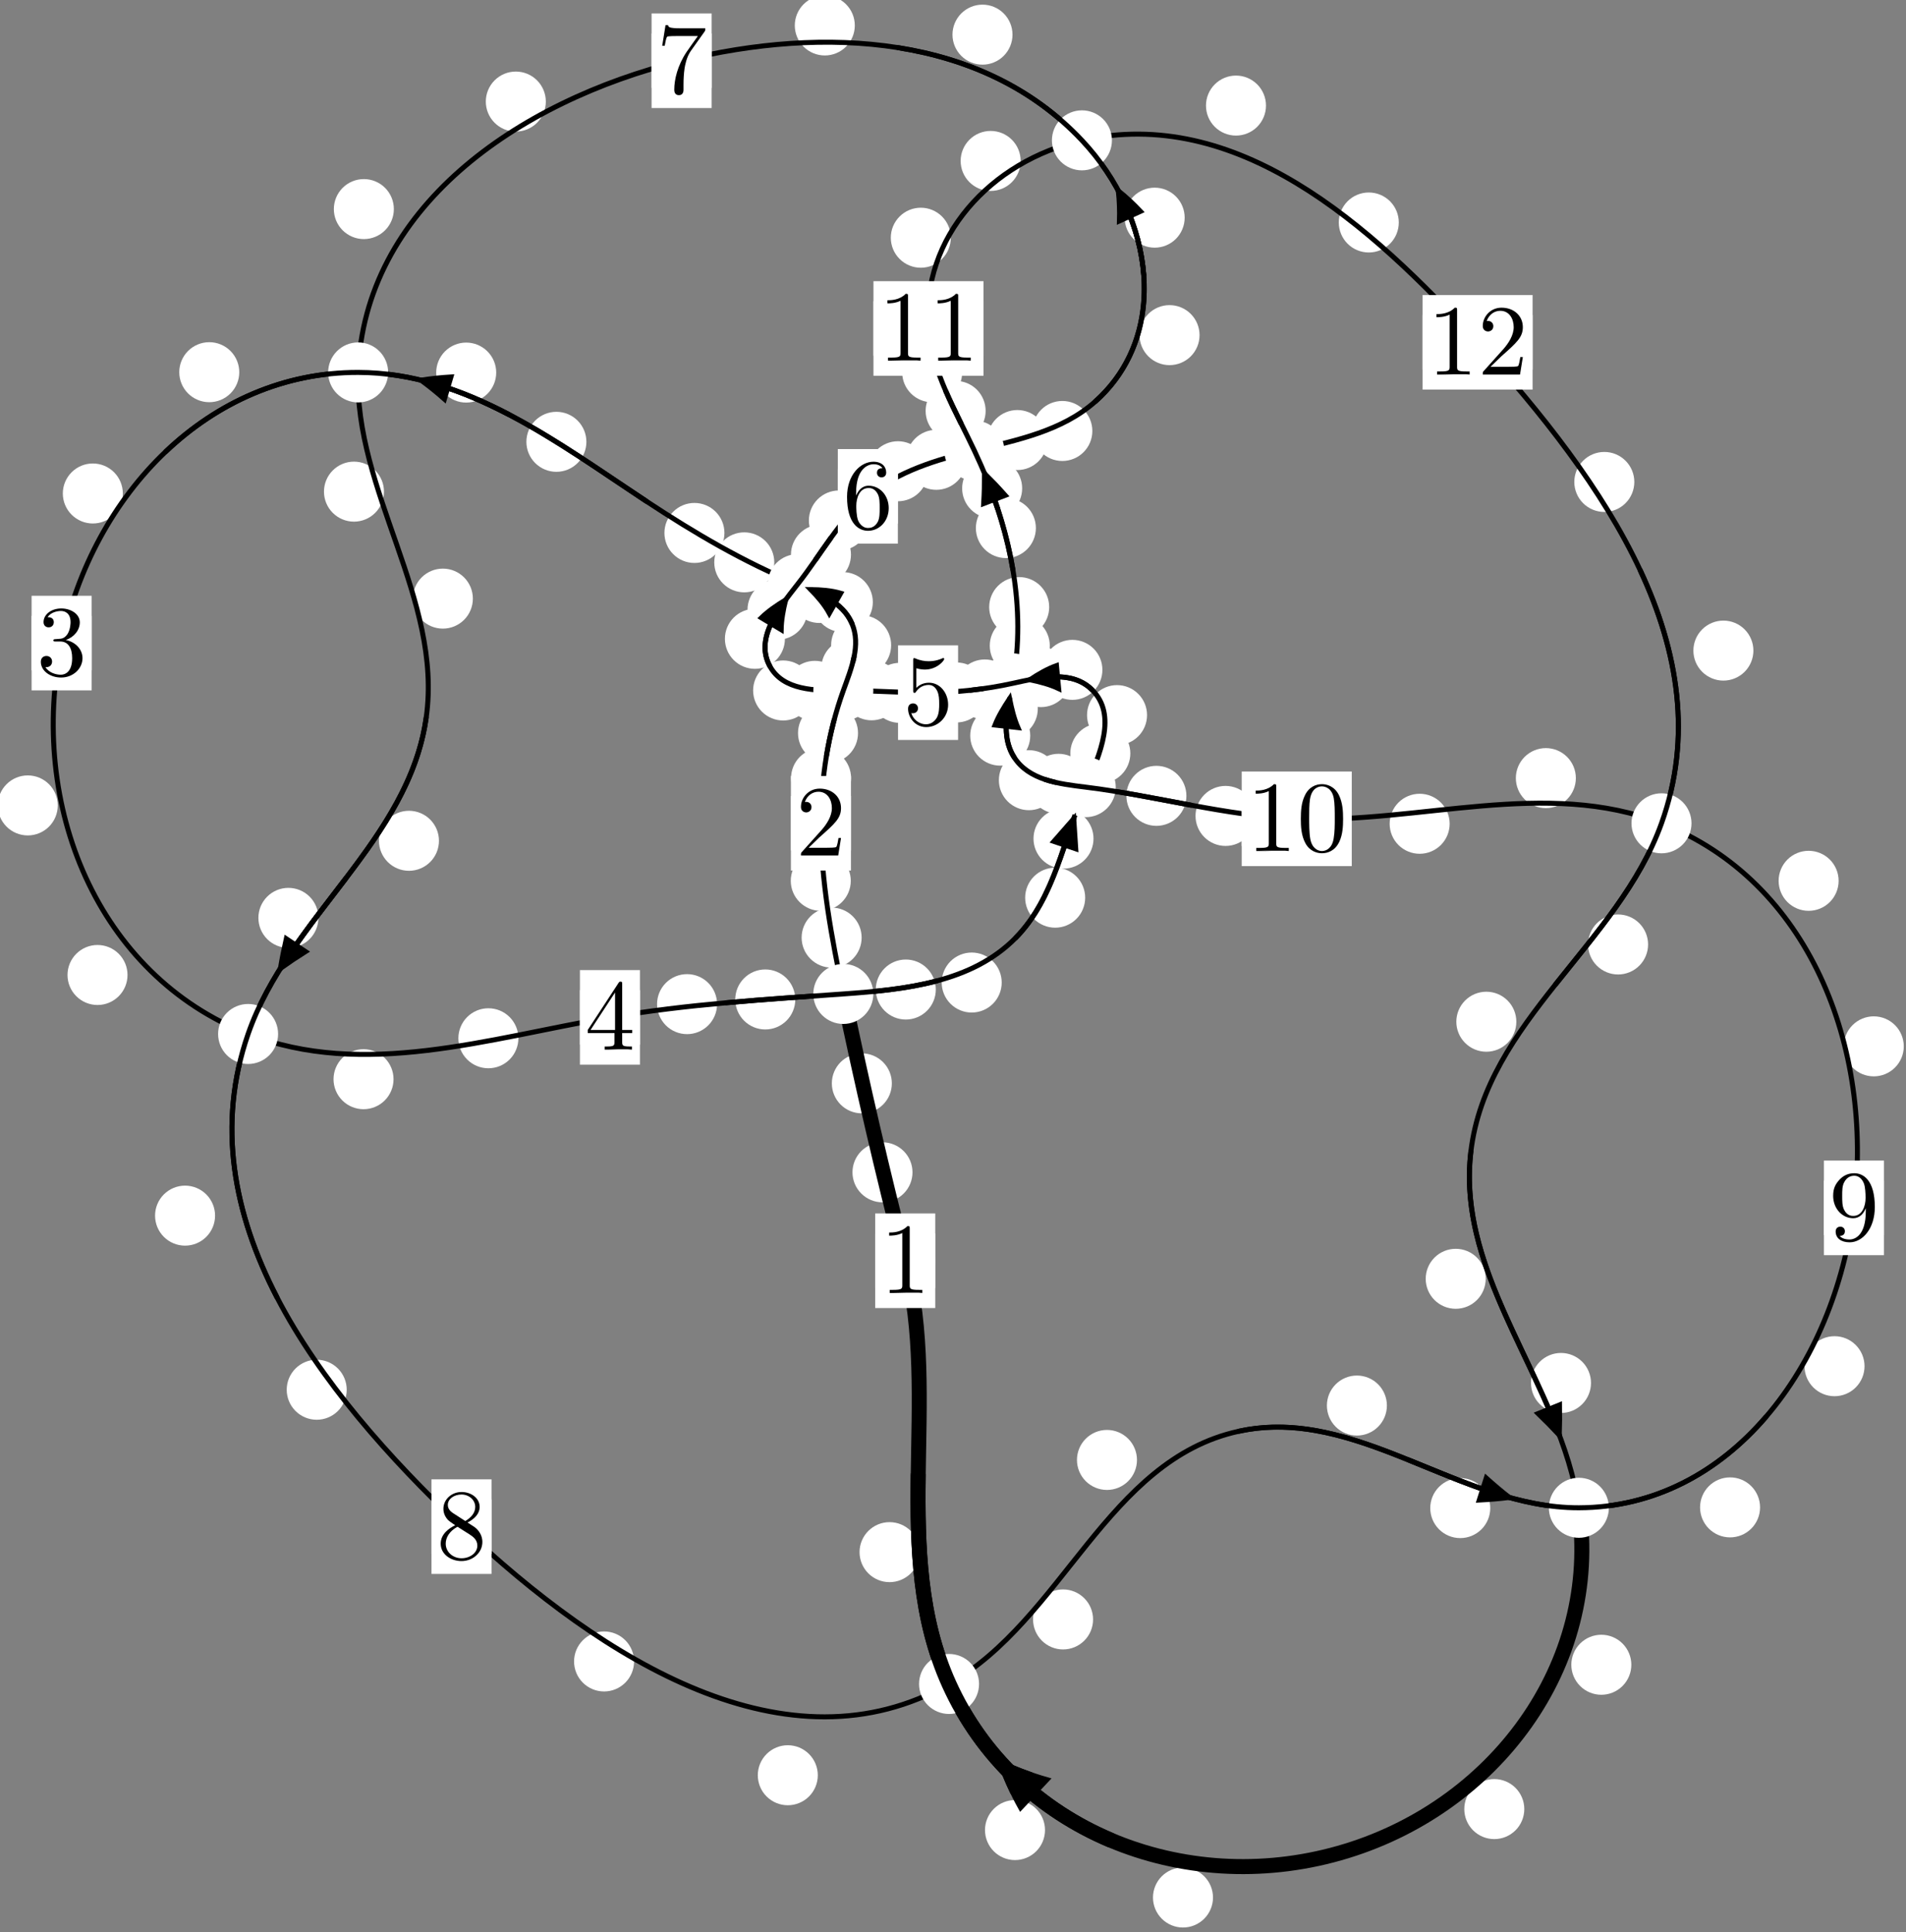 <?xml version="1.0"?>
<!-- Created by MetaPost 1.999 on 2021.07.05:2354 -->
<svg version="1.1" xmlns="http://www.w3.org/2000/svg" xmlns:xlink="http://www.w3.org/1999/xlink" width="189.851" height="192.439" viewBox="0 0 189.851 192.439">
<rect x="0" y="0" width="189.851" height="192.439" fill="#808080" stroke="none"/>
<!-- Original BoundingBox: -84.222473 -92.986237 105.628647 99.452377 -->
  <defs>
    <g transform="scale(0.01,0.01)" id="GLYPHcmr10_48">
      <path style="fill-rule: evenodd;" d="M460 -320C460 -400,455 -480,420 -554C374 -650,292 -666,250 -666C190 -666,117 -640,76 -547C44 -478,39 -400,39 -320C39 -245,43 -155,84 -79C127 2,200 22,249 22C303 22,379 1,423 -94C455 -163,460 -241,460 -320M249 -0C210 -0,151 -25,133 -121C122 -181,122 -273,122 -332C122 -396,122 -462,130 -516C149 -635,224 -644,249 -644C282 -644,348 -626,367 -527C377 -471,377 -395,377 -332C377 -257,377 -189,366 -125C351 -30,294 -0,249 -0"></path>
    </g>
    <g transform="scale(0.01,0.01)" id="GLYPHcmr10_49">
      <path style="fill-rule: evenodd;" d="M294 -640C294 -664,294 -666,271 -666C209 -602,121 -602,89 -602L89 -571C109 -571,168 -571,220 -597L220 -79C220 -43,217 -31,127 -31L95 -31L95 -0L257 -0L130 -3L217 -3L257 -3L297 -3L384 -3L419 -0L419 -31L387 -31C297 -31,294 -42,294 -79"></path>
    </g>
    <g transform="scale(0.01,0.01)" id="GLYPHcmr10_50">
      <path style="fill-rule: evenodd;" d="M127 -77L233 -180C389 -318,449 -372,449 -472C449 -586,359 -666,237 -666C124 -666,50 -574,50 -485C50 -429,100 -429,103 -429C120 -429,155 -441,155 -482C155 -508,137 -534,102 -534C94 -534,92 -534,89 -533C112 -598,166 -635,224 -635C315 -635,358 -554,358 -472C358 -392,308 -313,253 -251L61 -37C50 -26,50 -24,50 -0L421 -0L449 -174L424 -174C419 -144,412 -100,402 -85C395 -77,329 -77,307 -77"></path>
    </g>
    <g transform="scale(0.01,0.01)" id="GLYPHcmr10_51">
      <path style="fill-rule: evenodd;" d="M290 -352C372 -379,430 -449,430 -528C430 -610,342 -666,246 -666C145 -666,69 -606,69 -530C69 -497,91 -478,120 -478C151 -478,171 -500,171 -529C171 -579,124 -579,109 -579C140 -628,206 -641,242 -641C283 -641,338 -619,338 -529C338 -517,336 -459,310 -415C280 -367,246 -364,221 -363C213 -362,189 -360,182 -360C174 -359,167 -358,167 -348C167 -337,174 -337,191 -337L235 -337C317 -337,354 -269,354 -171C354 -35,285 -6,241 -6C198 -6,123 -23,88 -82C123 -77,154 -99,154 -137C154 -173,127 -193,98 -193C74 -193,42 -179,42 -135C42 -44,135 22,244 22C366 22,457 -69,457 -171C457 -253,394 -331,290 -352"></path>
    </g>
    <g transform="scale(0.01,0.01)" id="GLYPHcmr10_52">
      <path style="fill-rule: evenodd;" d="M294 -165L294 -78C294 -42,292 -31,218 -31L197 -31L197 -0L332 -0L238 -3L290 -3L332 -3L374 -3L427 -3L468 -0L468 -31L447 -31C373 -31,371 -42,371 -78L371 -165L471 -165L471 -196L371 -196L371 -651C371 -671,371 -677,355 -677C346 -677,343 -677,335 -665L28 -196L28 -165M300 -196L56 -196L300 -569"></path>
    </g>
    <g transform="scale(0.01,0.01)" id="GLYPHcmr10_53">
      <path style="fill-rule: evenodd;" d="M449 -201C449 -320,367 -420,259 -420C211 -420,168 -404,132 -369L132 -564C152 -558,185 -551,217 -551C340 -551,410 -642,410 -655C410 -661,407 -666,400 -666C399 -666,397 -666,392 -663C372 -654,323 -634,256 -634C216 -634,170 -641,123 -662C115 -665,113 -665,111 -665C101 -665,101 -657,101 -641L101 -345C101 -327,101 -319,115 -319C122 -319,124 -322,128 -328C139 -344,176 -398,257 -398C309 -398,334 -352,342 -334C358 -297,360 -258,360 -208C360 -173,360 -113,336 -71C312 -32,275 -6,229 -6C156 -6,99 -59,82 -118C85 -117,88 -116,99 -116C132 -116,149 -141,149 -165C149 -189,132 -214,99 -214C85 -214,50 -207,50 -161C50 -75,119 22,231 22C347 22,449 -74,449 -201"></path>
    </g>
    <g transform="scale(0.01,0.01)" id="GLYPHcmr10_54">
      <path style="fill-rule: evenodd;" d="M132 -328L132 -352C132 -605,256 -641,307 -641C331 -641,373 -635,395 -601C380 -601,340 -601,340 -556C340 -525,364 -510,386 -510C402 -510,432 -519,432 -558C432 -618,388 -666,305 -666C177 -666,42 -537,42 -316C42 -49,158 22,251 22C362 22,457 -72,457 -204C457 -331,368 -427,257 -427C189 -427,152 -376,132 -328M251 -6C188 -6,158 -66,152 -81C134 -128,134 -208,134 -226C134 -304,166 -404,256 -404C272 -404,318 -404,349 -342C367 -305,367 -254,367 -205C367 -157,367 -107,350 -71C320 -11,274 -6,251 -6"></path>
    </g>
    <g transform="scale(0.01,0.01)" id="GLYPHcmr10_55">
      <path style="fill-rule: evenodd;" d="M476 -609C485 -621,485 -623,485 -644L242 -644C120 -644,118 -657,114 -676L89 -676L56 -470L81 -470C84 -486,93 -549,106 -561C113 -567,191 -567,204 -567L411 -567C400 -551,321 -442,299 -409C209 -274,176 -135,176 -33C176 -23,176 22,222 22C268 22,268 -23,268 -33L268 -84C268 -139,271 -194,279 -248C283 -271,297 -357,341 -419"></path>
    </g>
    <g transform="scale(0.01,0.01)" id="GLYPHcmr10_56">
      <path style="fill-rule: evenodd;" d="M163 -457C117 -487,113 -521,113 -538C113 -599,178 -641,249 -641C322 -641,386 -589,386 -517C386 -460,347 -412,287 -377M309 -362C381 -399,430 -451,430 -517C430 -609,341 -666,250 -666C150 -666,69 -592,69 -499C69 -481,71 -436,113 -389C124 -377,161 -352,186 -335C128 -306,42 -250,42 -151C42 -45,144 22,249 22C362 22,457 -61,457 -168C457 -204,446 -249,408 -291C389 -312,373 -322,309 -362M209 -320L332 -242C360 -223,407 -193,407 -132C407 -58,332 -6,250 -6C164 -6,92 -68,92 -151C92 -209,124 -273,209 -320"></path>
    </g>
    <g transform="scale(0.01,0.01)" id="GLYPHcmr10_57">
      <path style="fill-rule: evenodd;" d="M367 -318L367 -286C367 -52,263 -6,205 -6C188 -6,134 -8,107 -42C151 -42,159 -71,159 -88C159 -119,135 -134,113 -134C97 -134,67 -125,67 -86C67 -19,121 22,206 22C335 22,457 -114,457 -329C457 -598,342 -666,253 -666C198 -666,149 -648,106 -603C65 -558,42 -516,42 -441C42 -316,130 -218,242 -218C303 -218,344 -260,367 -318M243 -241C227 -241,181 -241,150 -304C132 -341,132 -391,132 -440C132 -494,132 -541,153 -578C180 -628,218 -641,253 -641C299 -641,332 -607,349 -562C361 -530,365 -467,365 -421C365 -338,331 -241,243 -241"></path>
    </g>
  </defs>
  <path d="M90.891 116.766C90.891 115.973,90.576 115.213,90.015 114.653C89.455 114.092,88.695 113.777,87.902 113.777C87.109 113.777,86.349 114.092,85.789 114.653C85.228 115.213,84.913 115.973,84.913 116.766C84.913 117.559,85.228 118.319,85.789 118.879C86.349 119.44,87.109 119.755,87.902 119.755C88.695 119.755,89.455 119.44,90.015 118.879C90.576 118.319,90.891 117.559,90.891 116.766Z" style="fill: rgb(100%,100%,100%);stroke: none;"></path>
  <path d="M93.155 125.574C93.155 124.782,92.84 124.021,92.28 123.461C91.719 122.9,90.959 122.586,90.167 122.586C89.374 122.586,88.614 122.9,88.053 123.461C87.493 124.021,87.178 124.782,87.178 125.574C87.178 126.367,87.493 127.127,88.053 127.688C88.614 128.248,89.374 128.563,90.167 128.563C90.959 128.563,91.719 128.248,92.28 127.688C92.84 127.127,93.155 126.367,93.155 125.574Z" style="fill: rgb(100%,100%,100%);stroke: none;"></path>
  <path d="M85.826 93.389C85.826 92.596,85.511 91.836,84.95 91.276C84.39 90.715,83.63 90.4,82.837 90.4C82.044 90.4,81.284 90.715,80.724 91.276C80.163 91.836,79.848 92.596,79.848 93.389C79.848 94.182,80.163 94.942,80.724 95.502C81.284 96.063,82.044 96.378,82.837 96.378C83.63 96.378,84.39 96.063,84.95 95.502C85.511 94.942,85.826 94.182,85.826 93.389Z" style="fill: rgb(100%,100%,100%);stroke: none;"></path>
  <path d="M88.834 107.905C88.834 107.113,88.52 106.353,87.959 105.792C87.399 105.232,86.638 104.917,85.846 104.917C85.053 104.917,84.293 105.232,83.732 105.792C83.172 106.353,82.857 107.113,82.857 107.905C82.857 108.698,83.172 109.458,83.732 110.019C84.293 110.579,85.053 110.894,85.846 110.894C86.638 110.894,87.399 110.579,87.959 110.019C88.52 109.458,88.834 108.698,88.834 107.905Z" style="fill: rgb(100%,100%,100%);stroke: none;"></path>
  <path d="M84.773 77.499C84.773 76.706,84.458 75.946,83.897 75.385C83.337 74.825,82.577 74.51,81.784 74.51C80.991 74.51,80.231 74.825,79.671 75.385C79.11 75.946,78.795 76.706,78.795 77.499C78.795 78.291,79.11 79.052,79.671 79.612C80.231 80.173,80.991 80.487,81.784 80.487C82.577 80.487,83.337 80.173,83.897 79.612C84.458 79.052,84.773 78.291,84.773 77.499Z" style="fill: rgb(100%,100%,100%);stroke: none;"></path>
  <path d="M84.744 87.733C84.744 86.94,84.429 86.18,83.868 85.62C83.308 85.059,82.548 84.744,81.755 84.744C80.962 84.744,80.202 85.059,79.642 85.62C79.081 86.18,78.766 86.94,78.766 87.733C78.766 88.526,79.081 89.286,79.642 89.846C80.202 90.407,80.962 90.722,81.755 90.722C82.548 90.722,83.308 90.407,83.868 89.846C84.429 89.286,84.744 88.526,84.744 87.733Z" style="fill: rgb(100%,100%,100%);stroke: none;"></path>
  <path d="M87.78 66.584C87.78 65.791,87.465 65.031,86.904 64.47C86.344 63.91,85.584 63.595,84.791 63.595C83.998 63.595,83.238 63.91,82.678 64.47C82.117 65.031,81.802 65.791,81.802 66.584C81.802 67.376,82.117 68.137,82.678 68.697C83.238 69.258,83.998 69.572,84.791 69.572C85.584 69.572,86.344 69.258,86.904 68.697C87.465 68.137,87.78 67.376,87.78 66.584Z" style="fill: rgb(100%,100%,100%);stroke: none;"></path>
  <path d="M85.465 73.018C85.465 72.225,85.15 71.465,84.59 70.905C84.029 70.344,83.269 70.029,82.477 70.029C81.684 70.029,80.924 70.344,80.363 70.905C79.803 71.465,79.488 72.225,79.488 73.018C79.488 73.811,79.803 74.571,80.363 75.131C80.924 75.692,81.684 76.007,82.477 76.007C83.269 76.007,84.029 75.692,84.59 75.131C85.15 74.571,85.465 73.811,85.465 73.018Z" style="fill: rgb(100%,100%,100%);stroke: none;"></path>
  <path d="M86.94 59.973C86.94 59.18,86.625 58.42,86.064 57.859C85.504 57.299,84.744 56.984,83.951 56.984C83.158 56.984,82.398 57.299,81.838 57.859C81.277 58.42,80.962 59.18,80.962 59.973C80.962 60.765,81.277 61.525,81.838 62.086C82.398 62.646,83.158 62.961,83.951 62.961C84.744 62.961,85.504 62.646,86.064 62.086C86.625 61.525,86.94 60.765,86.94 59.973Z" style="fill: rgb(100%,100%,100%);stroke: none;"></path>
  <path d="M88.763 64.26C88.763 63.468,88.448 62.708,87.888 62.147C87.328 61.587,86.567 61.272,85.775 61.272C84.982 61.272,84.222 61.587,83.661 62.147C83.101 62.708,82.786 63.468,82.786 64.26C82.786 65.053,83.101 65.813,83.661 66.374C84.222 66.934,84.982 67.249,85.775 67.249C86.567 67.249,87.328 66.934,87.888 66.374C88.448 65.813,88.763 65.053,88.763 64.26Z" style="fill: rgb(100%,100%,100%);stroke: none;"></path>
  <path d="M77.123 56.011C77.123 55.219,76.808 54.459,76.247 53.898C75.687 53.338,74.927 53.023,74.134 53.023C73.341 53.023,72.581 53.338,72.021 53.898C71.46 54.459,71.145 55.219,71.145 56.011C71.145 56.804,71.46 57.564,72.021 58.125C72.581 58.685,73.341 59,74.134 59C74.927 59,75.687 58.685,76.247 58.125C76.808 57.564,77.123 56.804,77.123 56.011Z" style="fill: rgb(100%,100%,100%);stroke: none;"></path>
  <path d="M84.603 59.061C84.603 58.268,84.288 57.508,83.727 56.948C83.167 56.387,82.407 56.072,81.614 56.072C80.821 56.072,80.061 56.387,79.501 56.948C78.94 57.508,78.625 58.268,78.625 59.061C78.625 59.854,78.94 60.614,79.501 61.174C80.061 61.735,80.821 62.05,81.614 62.05C82.407 62.05,83.167 61.735,83.727 61.174C84.288 60.614,84.603 59.854,84.603 59.061Z" style="fill: rgb(100%,100%,100%);stroke: none;"></path>
  <path d="M58.409 44.007C58.409 43.214,58.094 42.454,57.534 41.893C56.973 41.333,56.213 41.018,55.42 41.018C54.628 41.018,53.868 41.333,53.307 41.893C52.747 42.454,52.432 43.214,52.432 44.007C52.432 44.799,52.747 45.559,53.307 46.12C53.868 46.68,54.628 46.995,55.42 46.995C56.213 46.995,56.973 46.68,57.534 46.12C58.094 45.559,58.409 44.799,58.409 44.007Z" style="fill: rgb(100%,100%,100%);stroke: none;"></path>
  <path d="M72.158 53.083C72.158 52.29,71.843 51.53,71.283 50.97C70.722 50.409,69.962 50.094,69.169 50.094C68.377 50.094,67.616 50.409,67.056 50.97C66.495 51.53,66.181 52.29,66.181 53.083C66.181 53.876,66.495 54.636,67.056 55.196C67.616 55.757,68.377 56.072,69.169 56.072C69.962 56.072,70.722 55.757,71.283 55.196C71.843 54.636,72.158 53.876,72.158 53.083Z" style="fill: rgb(100%,100%,100%);stroke: none;"></path>
  <path d="M23.833 37.072C23.833 36.279,23.518 35.519,22.958 34.958C22.398 34.398,21.637 34.083,20.845 34.083C20.052 34.083,19.292 34.398,18.731 34.958C18.171 35.519,17.856 36.279,17.856 37.072C17.856 37.864,18.171 38.624,18.731 39.185C19.292 39.745,20.052 40.06,20.845 40.06C21.637 40.06,22.398 39.745,22.958 39.185C23.518 38.624,23.833 37.864,23.833 37.072Z" style="fill: rgb(100%,100%,100%);stroke: none;"></path>
  <path d="M49.426 37.11C49.426 36.318,49.111 35.558,48.55 34.997C47.99 34.437,47.23 34.122,46.437 34.122C45.644 34.122,44.884 34.437,44.324 34.997C43.763 35.558,43.448 36.318,43.448 37.11C43.448 37.903,43.763 38.663,44.324 39.224C44.884 39.784,45.644 40.099,46.437 40.099C47.23 40.099,47.99 39.784,48.55 39.224C49.111 38.663,49.426 37.903,49.426 37.11Z" style="fill: rgb(100%,100%,100%);stroke: none;"></path>
  <path d="M5.755 80.222C5.755 79.429,5.44 78.669,4.88 78.109C4.319 77.548,3.559 77.233,2.766 77.233C1.974 77.233,1.213 77.548,0.653 78.109C0.092 78.669,-0.222 79.429,-0.222 80.222C-0.222 81.015,0.092 81.775,0.653 82.335C1.213 82.896,1.974 83.211,2.766 83.211C3.559 83.211,4.319 82.896,4.88 82.335C5.44 81.775,5.755 81.015,5.755 80.222Z" style="fill: rgb(100%,100%,100%);stroke: none;"></path>
  <path d="M12.236 49.153C12.236 48.36,11.921 47.6,11.361 47.039C10.8 46.479,10.04 46.164,9.247 46.164C8.455 46.164,7.694 46.479,7.134 47.039C6.573 47.6,6.258 48.36,6.258 49.153C6.258 49.945,6.573 50.706,7.134 51.266C7.694 51.827,8.455 52.142,9.247 52.142C10.04 52.142,10.8 51.827,11.361 51.266C11.921 50.706,12.236 49.945,12.236 49.153Z" style="fill: rgb(100%,100%,100%);stroke: none;"></path>
  <path d="M39.199 107.492C39.199 106.699,38.884 105.939,38.324 105.379C37.763 104.818,37.003 104.503,36.211 104.503C35.418 104.503,34.658 104.818,34.097 105.379C33.537 105.939,33.222 106.699,33.222 107.492C33.222 108.285,33.537 109.045,34.097 109.605C34.658 110.166,35.418 110.481,36.211 110.481C37.003 110.481,37.763 110.166,38.324 109.605C38.884 109.045,39.199 108.285,39.199 107.492Z" style="fill: rgb(100%,100%,100%);stroke: none;"></path>
  <path d="M12.702 97.112C12.702 96.319,12.387 95.559,11.826 94.999C11.266 94.438,10.506 94.123,9.713 94.123C8.92 94.123,8.16 94.438,7.6 94.999C7.039 95.559,6.724 96.319,6.724 97.112C6.724 97.905,7.039 98.665,7.6 99.225C8.16 99.786,8.92 100.101,9.713 100.101C10.506 100.101,11.266 99.786,11.826 99.225C12.387 98.665,12.702 97.905,12.702 97.112Z" style="fill: rgb(100%,100%,100%);stroke: none;"></path>
  <path d="M71.425 100.015C71.425 99.223,71.11 98.462,70.549 97.902C69.989 97.341,69.228 97.027,68.436 97.027C67.643 97.027,66.883 97.341,66.322 97.902C65.762 98.462,65.447 99.223,65.447 100.015C65.447 100.808,65.762 101.568,66.322 102.129C66.883 102.689,67.643 103.004,68.436 103.004C69.228 103.004,69.989 102.689,70.549 102.129C71.11 101.568,71.425 100.808,71.425 100.015Z" style="fill: rgb(100%,100%,100%);stroke: none;"></path>
  <path d="M51.635 103.415C51.635 102.622,51.32 101.862,50.76 101.301C50.199 100.741,49.439 100.426,48.646 100.426C47.853 100.426,47.093 100.741,46.533 101.301C45.972 101.862,45.657 102.622,45.657 103.415C45.657 104.207,45.972 104.968,46.533 105.528C47.093 106.088,47.853 106.403,48.646 106.403C49.439 106.403,50.199 106.088,50.76 105.528C51.32 104.968,51.635 104.207,51.635 103.415Z" style="fill: rgb(100%,100%,100%);stroke: none;"></path>
  <path d="M93.213 98.56C93.213 97.767,92.898 97.007,92.337 96.447C91.777 95.886,91.017 95.571,90.224 95.571C89.431 95.571,88.671 95.886,88.111 96.447C87.55 97.007,87.235 97.767,87.235 98.56C87.235 99.353,87.55 100.113,88.111 100.673C88.671 101.234,89.431 101.549,90.224 101.549C91.017 101.549,91.777 101.234,92.337 100.673C92.898 100.113,93.213 99.353,93.213 98.56Z" style="fill: rgb(100%,100%,100%);stroke: none;"></path>
  <path d="M79.216 99.549C79.216 98.757,78.901 97.997,78.34 97.436C77.78 96.876,77.02 96.561,76.227 96.561C75.434 96.561,74.674 96.876,74.114 97.436C73.553 97.997,73.238 98.757,73.238 99.549C73.238 100.342,73.553 101.102,74.114 101.663C74.674 102.223,75.434 102.538,76.227 102.538C77.02 102.538,77.78 102.223,78.34 101.663C78.901 101.102,79.216 100.342,79.216 99.549Z" style="fill: rgb(100%,100%,100%);stroke: none;"></path>
  <path d="M108.091 89.413C108.091 88.62,107.776 87.86,107.216 87.299C106.655 86.739,105.895 86.424,105.103 86.424C104.31 86.424,103.55 86.739,102.989 87.299C102.429 87.86,102.114 88.62,102.114 89.413C102.114 90.205,102.429 90.966,102.989 91.526C103.55 92.086,104.31 92.401,105.103 92.401C105.895 92.401,106.655 92.086,107.216 91.526C107.776 90.966,108.091 90.205,108.091 89.413Z" style="fill: rgb(100%,100%,100%);stroke: none;"></path>
  <path d="M99.777 97.863C99.777 97.071,99.462 96.311,98.902 95.75C98.341 95.19,97.581 94.875,96.789 94.875C95.996 94.875,95.236 95.19,94.675 95.75C94.115 96.311,93.8 97.071,93.8 97.863C93.8 98.656,94.115 99.416,94.675 99.977C95.236 100.537,95.996 100.852,96.789 100.852C97.581 100.852,98.341 100.537,98.902 99.977C99.462 99.416,99.777 98.656,99.777 97.863Z" style="fill: rgb(100%,100%,100%);stroke: none;"></path>
  <path d="M112.59 75.039C112.59 74.246,112.275 73.486,111.714 72.926C111.154 72.365,110.394 72.05,109.601 72.05C108.808 72.05,108.048 72.365,107.488 72.926C106.927 73.486,106.612 74.246,106.612 75.039C106.612 75.832,106.927 76.592,107.488 77.152C108.048 77.713,108.808 78.028,109.601 78.028C110.394 78.028,111.154 77.713,111.714 77.152C112.275 76.592,112.59 75.832,112.59 75.039Z" style="fill: rgb(100%,100%,100%);stroke: none;"></path>
  <path d="M108.921 83.529C108.921 82.736,108.607 81.976,108.046 81.415C107.486 80.855,106.725 80.54,105.933 80.54C105.14 80.54,104.38 80.855,103.819 81.415C103.259 81.976,102.944 82.736,102.944 83.529C102.944 84.321,103.259 85.082,103.819 85.642C104.38 86.203,105.14 86.518,105.933 86.518C106.725 86.518,107.486 86.203,108.046 85.642C108.607 85.082,108.921 84.321,108.921 83.529Z" style="fill: rgb(100%,100%,100%);stroke: none;"></path>
  <path d="M109.806 66.719C109.806 65.927,109.492 65.166,108.931 64.606C108.371 64.046,107.61 63.731,106.818 63.731C106.025 63.731,105.265 64.046,104.704 64.606C104.144 65.166,103.829 65.927,103.829 66.719C103.829 67.512,104.144 68.272,104.704 68.833C105.265 69.393,106.025 69.708,106.818 69.708C107.61 69.708,108.371 69.393,108.931 68.833C109.492 68.272,109.806 67.512,109.806 66.719Z" style="fill: rgb(100%,100%,100%);stroke: none;"></path>
  <path d="M114.254 71.227C114.254 70.434,113.939 69.674,113.379 69.114C112.818 68.553,112.058 68.238,111.266 68.238C110.473 68.238,109.713 68.553,109.152 69.114C108.592 69.674,108.277 70.434,108.277 71.227C108.277 72.02,108.592 72.78,109.152 73.34C109.713 73.901,110.473 74.216,111.266 74.216C112.058 74.216,112.818 73.901,113.379 73.34C113.939 72.78,114.254 72.02,114.254 71.227Z" style="fill: rgb(100%,100%,100%);stroke: none;"></path>
  <path d="M101.086 68.674C101.086 67.881,100.771 67.121,100.21 66.56C99.65 66,98.89 65.685,98.097 65.685C97.304 65.685,96.544 66,95.984 66.56C95.423 67.121,95.108 67.881,95.108 68.674C95.108 69.466,95.423 70.226,95.984 70.787C96.544 71.347,97.304 71.662,98.097 71.662C98.89 71.662,99.65 71.347,100.21 70.787C100.771 70.226,101.086 69.466,101.086 68.674Z" style="fill: rgb(100%,100%,100%);stroke: none;"></path>
  <path d="M106.674 67.442C106.674 66.65,106.359 65.89,105.798 65.329C105.238 64.769,104.478 64.454,103.685 64.454C102.892 64.454,102.132 64.769,101.572 65.329C101.011 65.89,100.696 66.65,100.696 67.442C100.696 68.235,101.011 68.995,101.572 69.556C102.132 70.116,102.892 70.431,103.685 70.431C104.478 70.431,105.238 70.116,105.798 69.556C106.359 68.995,106.674 68.235,106.674 67.442Z" style="fill: rgb(100%,100%,100%);stroke: none;"></path>
  <path d="M92.614 69.011C92.614 68.218,92.299 67.458,91.739 66.897C91.178 66.337,90.418 66.022,89.625 66.022C88.833 66.022,88.072 66.337,87.512 66.897C86.951 67.458,86.637 68.218,86.637 69.011C86.637 69.803,86.951 70.564,87.512 71.124C88.072 71.685,88.833 72,89.625 72C90.418 72,91.178 71.685,91.739 71.124C92.299 70.564,92.614 69.803,92.614 69.011Z" style="fill: rgb(100%,100%,100%);stroke: none;"></path>
  <path d="M98.261 68.971C98.261 68.179,97.946 67.418,97.386 66.858C96.825 66.297,96.065 65.983,95.272 65.983C94.48 65.983,93.72 66.297,93.159 66.858C92.599 67.418,92.284 68.179,92.284 68.971C92.284 69.764,92.599 70.524,93.159 71.085C93.72 71.645,94.48 71.96,95.272 71.96C96.065 71.96,96.825 71.645,97.386 71.085C97.946 70.524,98.261 69.764,98.261 68.971Z" style="fill: rgb(100%,100%,100%);stroke: none;"></path>
  <path d="M84.155 68.81C84.155 68.017,83.84 67.257,83.28 66.696C82.719 66.136,81.959 65.821,81.166 65.821C80.374 65.821,79.614 66.136,79.053 66.696C78.493 67.257,78.178 68.017,78.178 68.81C78.178 69.602,78.493 70.363,79.053 70.923C79.614 71.483,80.374 71.798,81.166 71.798C81.959 71.798,82.719 71.483,83.28 70.923C83.84 70.363,84.155 69.602,84.155 68.81Z" style="fill: rgb(100%,100%,100%);stroke: none;"></path>
  <path d="M89.804 68.756C89.804 67.963,89.489 67.203,88.928 66.642C88.368 66.082,87.608 65.767,86.815 65.767C86.022 65.767,85.262 66.082,84.702 66.642C84.141 67.203,83.826 67.963,83.826 68.756C83.826 69.548,84.141 70.309,84.702 70.869C85.262 71.43,86.022 71.745,86.815 71.745C87.608 71.745,88.368 71.43,88.928 70.869C89.489 70.309,89.804 69.548,89.804 68.756Z" style="fill: rgb(100%,100%,100%);stroke: none;"></path>
  <path d="M78.183 63.628C78.183 62.835,77.868 62.075,77.308 61.515C76.747 60.954,75.987 60.639,75.194 60.639C74.402 60.639,73.641 60.954,73.081 61.515C72.52 62.075,72.206 62.835,72.206 63.628C72.206 64.421,72.52 65.181,73.081 65.741C73.641 66.302,74.402 66.617,75.194 66.617C75.987 66.617,76.747 66.302,77.308 65.741C77.868 65.181,78.183 64.421,78.183 63.628Z" style="fill: rgb(100%,100%,100%);stroke: none;"></path>
  <path d="M80.995 68.774C80.995 67.981,80.68 67.221,80.119 66.661C79.559 66.1,78.799 65.785,78.006 65.785C77.213 65.785,76.453 66.1,75.893 66.661C75.332 67.221,75.017 67.981,75.017 68.774C75.017 69.567,75.332 70.327,75.893 70.887C76.453 71.448,77.213 71.763,78.006 71.763C78.799 71.763,79.559 71.448,80.119 70.887C80.68 70.327,80.995 69.567,80.995 68.774Z" style="fill: rgb(100%,100%,100%);stroke: none;"></path>
  <path d="M84.763 55.24C84.763 54.447,84.448 53.687,83.888 53.127C83.327 52.566,82.567 52.251,81.774 52.251C80.982 52.251,80.221 52.566,79.661 53.127C79.1 53.687,78.785 54.447,78.785 55.24C78.785 56.033,79.1 56.793,79.661 57.353C80.221 57.914,80.982 58.229,81.774 58.229C82.567 58.229,83.327 57.914,83.888 57.353C84.448 56.793,84.763 56.033,84.763 55.24Z" style="fill: rgb(100%,100%,100%);stroke: none;"></path>
  <path d="M80.435 60.732C80.435 59.939,80.121 59.179,79.56 58.618C79 58.058,78.239 57.743,77.447 57.743C76.654 57.743,75.894 58.058,75.333 58.618C74.773 59.179,74.458 59.939,74.458 60.732C74.458 61.524,74.773 62.284,75.333 62.845C75.894 63.405,76.654 63.72,77.447 63.72C78.239 63.72,79 63.405,79.56 62.845C80.121 62.284,80.435 61.524,80.435 60.732Z" style="fill: rgb(100%,100%,100%);stroke: none;"></path>
  <path d="M92.432 46.938C92.432 46.145,92.117 45.385,91.557 44.825C90.996 44.264,90.236 43.949,89.444 43.949C88.651 43.949,87.891 44.264,87.33 44.825C86.77 45.385,86.455 46.145,86.455 46.938C86.455 47.731,86.77 48.491,87.33 49.051C87.891 49.612,88.651 49.927,89.444 49.927C90.236 49.927,90.996 49.612,91.557 49.051C92.117 48.491,92.432 47.731,92.432 46.938Z" style="fill: rgb(100%,100%,100%);stroke: none;"></path>
  <path d="M86.547 51.842C86.547 51.049,86.232 50.289,85.672 49.729C85.111 49.168,84.351 48.853,83.559 48.853C82.766 48.853,82.006 49.168,81.445 49.729C80.885 50.289,80.57 51.049,80.57 51.842C80.57 52.635,80.885 53.395,81.445 53.955C82.006 54.516,82.766 54.831,83.559 54.831C84.351 54.831,85.111 54.516,85.672 53.955C86.232 53.395,86.547 52.635,86.547 51.842Z" style="fill: rgb(100%,100%,100%);stroke: none;"></path>
  <path d="M104.323 43.829C104.323 43.036,104.008 42.276,103.447 41.716C102.887 41.155,102.127 40.84,101.334 40.84C100.541 40.84,99.781 41.155,99.221 41.716C98.66 42.276,98.345 43.036,98.345 43.829C98.345 44.622,98.66 45.382,99.221 45.942C99.781 46.503,100.541 46.818,101.334 46.818C102.127 46.818,102.887 46.503,103.447 45.942C104.008 45.382,104.323 44.622,104.323 43.829Z" style="fill: rgb(100%,100%,100%);stroke: none;"></path>
  <path d="M96.25 45.799C96.25 45.006,95.935 44.246,95.374 43.685C94.814 43.125,94.054 42.81,93.261 42.81C92.468 42.81,91.708 43.125,91.148 43.685C90.587 44.246,90.272 45.006,90.272 45.799C90.272 46.591,90.587 47.352,91.148 47.912C91.708 48.473,92.468 48.788,93.261 48.788C94.054 48.788,94.814 48.473,95.374 47.912C95.935 47.352,96.25 46.591,96.25 45.799Z" style="fill: rgb(100%,100%,100%);stroke: none;"></path>
  <path d="M119.484 33.381C119.484 32.588,119.169 31.828,118.608 31.267C118.048 30.707,117.288 30.392,116.495 30.392C115.702 30.392,114.942 30.707,114.382 31.267C113.821 31.828,113.506 32.588,113.506 33.381C113.506 34.173,113.821 34.933,114.382 35.494C114.942 36.054,115.702 36.369,116.495 36.369C117.288 36.369,118.048 36.054,118.608 35.494C119.169 34.933,119.484 34.173,119.484 33.381Z" style="fill: rgb(100%,100%,100%);stroke: none;"></path>
  <path d="M108.805 42.926C108.805 42.133,108.491 41.373,107.93 40.813C107.37 40.252,106.609 39.937,105.817 39.937C105.024 39.937,104.264 40.252,103.703 40.813C103.143 41.373,102.828 42.133,102.828 42.926C102.828 43.719,103.143 44.479,103.703 45.039C104.264 45.6,105.024 45.915,105.817 45.915C106.609 45.915,107.37 45.6,107.93 45.039C108.491 44.479,108.805 43.719,108.805 42.926Z" style="fill: rgb(100%,100%,100%);stroke: none;"></path>
  <path d="M100.852 3.452C100.852 2.659,100.537 1.899,99.976 1.338C99.416 0.778,98.656 0.463,97.863 0.463C97.07 0.463,96.31 0.778,95.75 1.338C95.189 1.899,94.874 2.659,94.874 3.452C94.874 4.244,95.189 5.004,95.75 5.565C96.31 6.125,97.07 6.44,97.863 6.44C98.656 6.44,99.416 6.125,99.976 5.565C100.537 5.004,100.852 4.244,100.852 3.452Z" style="fill: rgb(100%,100%,100%);stroke: none;"></path>
  <path d="M118.002 21.681C118.002 20.888,117.687 20.128,117.127 19.567C116.566 19.007,115.806 18.692,115.013 18.692C114.221 18.692,113.46 19.007,112.9 19.567C112.339 20.128,112.025 20.888,112.025 21.681C112.025 22.473,112.339 23.233,112.9 23.794C113.46 24.354,114.221 24.669,115.013 24.669C115.806 24.669,116.566 24.354,117.127 23.794C117.687 23.233,118.002 22.473,118.002 21.681Z" style="fill: rgb(100%,100%,100%);stroke: none;"></path>
  <path d="M54.368 10.117C54.368 9.324,54.053 8.564,53.492 8.003C52.932 7.443,52.172 7.128,51.379 7.128C50.586 7.128,49.826 7.443,49.266 8.003C48.705 8.564,48.39 9.324,48.39 10.117C48.39 10.909,48.705 11.669,49.266 12.23C49.826 12.79,50.586 13.105,51.379 13.105C52.172 13.105,52.932 12.79,53.492 12.23C54.053 11.669,54.368 10.909,54.368 10.117Z" style="fill: rgb(100%,100%,100%);stroke: none;"></path>
  <path d="M85.145 2.536C85.145 1.744,84.83 0.984,84.269 0.423C83.709 -0.137,82.949 -0.452,82.156 -0.452C81.363 -0.452,80.603 -0.137,80.043 0.423C79.482 0.984,79.167 1.744,79.167 2.536C79.167 3.329,79.482 4.089,80.043 4.65C80.603 5.21,81.363 5.525,82.156 5.525C82.949 5.525,83.709 5.21,84.269 4.65C84.83 4.089,85.145 3.329,85.145 2.536Z" style="fill: rgb(100%,100%,100%);stroke: none;"></path>
  <path d="M38.247 48.969C38.247 48.176,37.932 47.416,37.372 46.856C36.811 46.295,36.051 45.98,35.258 45.98C34.466 45.98,33.705 46.295,33.145 46.856C32.584 47.416,32.27 48.176,32.27 48.969C32.27 49.762,32.584 50.522,33.145 51.082C33.705 51.643,34.466 51.958,35.258 51.958C36.051 51.958,36.811 51.643,37.372 51.082C37.932 50.522,38.247 49.762,38.247 48.969Z" style="fill: rgb(100%,100%,100%);stroke: none;"></path>
  <path d="M39.231 20.825C39.231 20.033,38.916 19.273,38.356 18.712C37.795 18.152,37.035 17.837,36.242 17.837C35.45 17.837,34.689 18.152,34.129 18.712C33.569 19.273,33.254 20.033,33.254 20.825C33.254 21.618,33.569 22.378,34.129 22.939C34.689 23.499,35.45 23.814,36.242 23.814C37.035 23.814,37.795 23.499,38.356 22.939C38.916 22.378,39.231 21.618,39.231 20.825Z" style="fill: rgb(100%,100%,100%);stroke: none;"></path>
  <path d="M43.724 83.745C43.724 82.952,43.41 82.192,42.849 81.632C42.289 81.071,41.528 80.756,40.736 80.756C39.943 80.756,39.183 81.071,38.622 81.632C38.062 82.192,37.747 82.952,37.747 83.745C37.747 84.538,38.062 85.298,38.622 85.858C39.183 86.419,39.943 86.734,40.736 86.734C41.528 86.734,42.289 86.419,42.849 85.858C43.41 85.298,43.724 84.538,43.724 83.745Z" style="fill: rgb(100%,100%,100%);stroke: none;"></path>
  <path d="M47.101 59.624C47.101 58.832,46.786 58.072,46.226 57.511C45.665 56.951,44.905 56.636,44.112 56.636C43.32 56.636,42.559 56.951,41.999 57.511C41.439 58.072,41.124 58.832,41.124 59.624C41.124 60.417,41.439 61.177,41.999 61.738C42.559 62.298,43.32 62.613,44.112 62.613C44.905 62.613,45.665 62.298,46.226 61.738C46.786 61.177,47.101 60.417,47.101 59.624Z" style="fill: rgb(100%,100%,100%);stroke: none;"></path>
  <path d="M21.422 121.082C21.422 120.289,21.107 119.529,20.547 118.968C19.986 118.408,19.226 118.093,18.433 118.093C17.641 118.093,16.88 118.408,16.32 118.968C15.76 119.529,15.445 120.289,15.445 121.082C15.445 121.874,15.76 122.635,16.32 123.195C16.88 123.756,17.641 124.07,18.433 124.07C19.226 124.07,19.986 123.756,20.547 123.195C21.107 122.635,21.422 121.874,21.422 121.082Z" style="fill: rgb(100%,100%,100%);stroke: none;"></path>
  <path d="M31.715 91.422C31.715 90.63,31.4 89.87,30.84 89.309C30.279 88.749,29.519 88.434,28.726 88.434C27.934 88.434,27.173 88.749,26.613 89.309C26.053 89.87,25.738 90.63,25.738 91.422C25.738 92.215,26.053 92.975,26.613 93.536C27.173 94.096,27.934 94.411,28.726 94.411C29.519 94.411,30.279 94.096,30.84 93.536C31.4 92.975,31.715 92.215,31.715 91.422Z" style="fill: rgb(100%,100%,100%);stroke: none;"></path>
  <path d="M63.158 165.486C63.158 164.693,62.843 163.933,62.283 163.373C61.722 162.812,60.962 162.497,60.17 162.497C59.377 162.497,58.617 162.812,58.056 163.373C57.496 163.933,57.181 164.693,57.181 165.486C57.181 166.279,57.496 167.039,58.056 167.599C58.617 168.16,59.377 168.475,60.17 168.475C60.962 168.475,61.722 168.16,62.283 167.599C62.843 167.039,63.158 166.279,63.158 165.486Z" style="fill: rgb(100%,100%,100%);stroke: none;"></path>
  <path d="M34.536 138.423C34.536 137.63,34.221 136.87,33.661 136.31C33.1 135.749,32.34 135.434,31.547 135.434C30.755 135.434,29.994 135.749,29.434 136.31C28.874 136.87,28.559 137.63,28.559 138.423C28.559 139.216,28.874 139.976,29.434 140.536C29.994 141.097,30.755 141.412,31.547 141.412C32.34 141.412,33.1 141.097,33.661 140.536C34.221 139.976,34.536 139.216,34.536 138.423Z" style="fill: rgb(100%,100%,100%);stroke: none;"></path>
  <path d="M108.878 161.301C108.878 160.508,108.563 159.748,108.002 159.188C107.442 158.627,106.682 158.312,105.889 158.312C105.096 158.312,104.336 158.627,103.776 159.188C103.215 159.748,102.9 160.508,102.9 161.301C102.9 162.094,103.215 162.854,103.776 163.414C104.336 163.975,105.096 164.29,105.889 164.29C106.682 164.29,107.442 163.975,108.002 163.414C108.563 162.854,108.878 162.094,108.878 161.301Z" style="fill: rgb(100%,100%,100%);stroke: none;"></path>
  <path d="M81.459 176.819C81.459 176.026,81.144 175.266,80.584 174.706C80.023 174.145,79.263 173.83,78.47 173.83C77.678 173.83,76.918 174.145,76.357 174.706C75.797 175.266,75.482 176.026,75.482 176.819C75.482 177.612,75.797 178.372,76.357 178.932C76.918 179.493,77.678 179.808,78.47 179.808C79.263 179.808,80.023 179.493,80.584 178.932C81.144 178.372,81.459 177.612,81.459 176.819Z" style="fill: rgb(100%,100%,100%);stroke: none;"></path>
  <path d="M138.145 139.997C138.145 139.204,137.83 138.444,137.27 137.883C136.709 137.323,135.949 137.008,135.157 137.008C134.364 137.008,133.604 137.323,133.043 137.883C132.483 138.444,132.168 139.204,132.168 139.997C132.168 140.789,132.483 141.55,133.043 142.11C133.604 142.671,134.364 142.986,135.157 142.986C135.949 142.986,136.709 142.671,137.27 142.11C137.83 141.55,138.145 140.789,138.145 139.997Z" style="fill: rgb(100%,100%,100%);stroke: none;"></path>
  <path d="M113.251 145.415C113.251 144.622,112.936 143.862,112.375 143.301C111.815 142.741,111.055 142.426,110.262 142.426C109.469 142.426,108.709 142.741,108.149 143.301C107.588 143.862,107.273 144.622,107.273 145.415C107.273 146.207,107.588 146.967,108.149 147.528C108.709 148.088,109.469 148.403,110.262 148.403C111.055 148.403,111.815 148.088,112.375 147.528C112.936 146.967,113.251 146.207,113.251 145.415Z" style="fill: rgb(100%,100%,100%);stroke: none;"></path>
  <path d="M175.315 150.14C175.315 149.347,175 148.587,174.44 148.026C173.88 147.466,173.119 147.151,172.327 147.151C171.534 147.151,170.774 147.466,170.213 148.026C169.653 148.587,169.338 149.347,169.338 150.14C169.338 150.932,169.653 151.693,170.213 152.253C170.774 152.814,171.534 153.128,172.327 153.128C173.119 153.128,173.88 152.814,174.44 152.253C175 151.693,175.315 150.932,175.315 150.14Z" style="fill: rgb(100%,100%,100%);stroke: none;"></path>
  <path d="M148.44 150.21C148.44 149.418,148.125 148.658,147.565 148.097C147.004 147.537,146.244 147.222,145.451 147.222C144.659 147.222,143.898 147.537,143.338 148.097C142.777 148.658,142.463 149.418,142.463 150.21C142.463 151.003,142.777 151.763,143.338 152.324C143.898 152.884,144.659 153.199,145.451 153.199C146.244 153.199,147.004 152.884,147.565 152.324C148.125 151.763,148.44 151.003,148.44 150.21Z" style="fill: rgb(100%,100%,100%);stroke: none;"></path>
  <path d="M189.629 104.22C189.629 103.427,189.314 102.667,188.753 102.106C188.193 101.546,187.433 101.231,186.64 101.231C185.847 101.231,185.087 101.546,184.527 102.106C183.966 102.667,183.651 103.427,183.651 104.22C183.651 105.012,183.966 105.773,184.527 106.333C185.087 106.894,185.847 107.208,186.64 107.208C187.433 107.208,188.193 106.894,188.753 106.333C189.314 105.773,189.629 105.012,189.629 104.22Z" style="fill: rgb(100%,100%,100%);stroke: none;"></path>
  <path d="M185.72 136.078C185.72 135.286,185.405 134.526,184.844 133.965C184.284 133.405,183.524 133.09,182.731 133.09C181.938 133.09,181.178 133.405,180.618 133.965C180.057 134.526,179.742 135.286,179.742 136.078C179.742 136.871,180.057 137.631,180.618 138.192C181.178 138.752,181.938 139.067,182.731 139.067C183.524 139.067,184.284 138.752,184.844 138.192C185.405 137.631,185.72 136.871,185.72 136.078Z" style="fill: rgb(100%,100%,100%);stroke: none;"></path>
  <path d="M156.966 77.502C156.966 76.709,156.651 75.949,156.091 75.389C155.53 74.828,154.77 74.513,153.978 74.513C153.185 74.513,152.425 74.828,151.864 75.389C151.304 75.949,150.989 76.709,150.989 77.502C150.989 78.295,151.304 79.055,151.864 79.615C152.425 80.176,153.185 80.491,153.978 80.491C154.77 80.491,155.53 80.176,156.091 79.615C156.651 79.055,156.966 78.295,156.966 77.502Z" style="fill: rgb(100%,100%,100%);stroke: none;"></path>
  <path d="M183.14 87.732C183.14 86.939,182.825 86.179,182.265 85.618C181.704 85.058,180.944 84.743,180.152 84.743C179.359 84.743,178.599 85.058,178.038 85.618C177.478 86.179,177.163 86.939,177.163 87.732C177.163 88.524,177.478 89.285,178.038 89.845C178.599 90.406,179.359 90.721,180.152 90.721C180.944 90.721,181.704 90.406,182.265 89.845C182.825 89.285,183.14 88.524,183.14 87.732Z" style="fill: rgb(100%,100%,100%);stroke: none;"></path>
  <path d="M125.061 81.269C125.061 80.476,124.746 79.716,124.185 79.156C123.625 78.595,122.865 78.28,122.072 78.28C121.279 78.28,120.519 78.595,119.959 79.156C119.398 79.716,119.083 80.476,119.083 81.269C119.083 82.062,119.398 82.822,119.959 83.382C120.519 83.943,121.279 84.258,122.072 84.258C122.865 84.258,123.625 83.943,124.185 83.382C124.746 82.822,125.061 82.062,125.061 81.269Z" style="fill: rgb(100%,100%,100%);stroke: none;"></path>
  <path d="M144.396 82.05C144.396 81.258,144.081 80.497,143.521 79.937C142.96 79.376,142.2 79.062,141.408 79.062C140.615 79.062,139.855 79.376,139.294 79.937C138.734 80.497,138.419 81.258,138.419 82.05C138.419 82.843,138.734 83.603,139.294 84.164C139.855 84.724,140.615 85.039,141.408 85.039C142.2 85.039,142.96 84.724,143.521 84.164C144.081 83.603,144.396 82.843,144.396 82.05Z" style="fill: rgb(100%,100%,100%);stroke: none;"></path>
  <path d="M108.425 78.069C108.425 77.277,108.11 76.517,107.55 75.956C106.99 75.396,106.229 75.081,105.437 75.081C104.644 75.081,103.884 75.396,103.323 75.956C102.763 76.517,102.448 77.277,102.448 78.069C102.448 78.862,102.763 79.622,103.323 80.183C103.884 80.743,104.644 81.058,105.437 81.058C106.229 81.058,106.99 80.743,107.55 80.183C108.11 79.622,108.425 78.862,108.425 78.069Z" style="fill: rgb(100%,100%,100%);stroke: none;"></path>
  <path d="M118.175 79.269C118.175 78.477,117.86 77.716,117.3 77.156C116.74 76.595,115.979 76.28,115.187 76.28C114.394 76.28,113.634 76.595,113.073 77.156C112.513 77.716,112.198 78.477,112.198 79.269C112.198 80.062,112.513 80.822,113.073 81.383C113.634 81.943,114.394 82.258,115.187 82.258C115.979 82.258,116.74 81.943,117.3 81.383C117.86 80.822,118.175 80.062,118.175 79.269Z" style="fill: rgb(100%,100%,100%);stroke: none;"></path>
  <path d="M102.619 73.274C102.619 72.481,102.304 71.721,101.744 71.16C101.183 70.6,100.423 70.285,99.631 70.285C98.838 70.285,98.078 70.6,97.517 71.16C96.957 71.721,96.642 72.481,96.642 73.274C96.642 74.066,96.957 74.826,97.517 75.387C98.078 75.947,98.838 76.262,99.631 76.262C100.423 76.262,101.183 75.947,101.744 75.387C102.304 74.826,102.619 74.066,102.619 73.274Z" style="fill: rgb(100%,100%,100%);stroke: none;"></path>
  <path d="M105.473 77.708C105.473 76.916,105.158 76.155,104.597 75.595C104.037 75.034,103.276 74.72,102.484 74.72C101.691 74.72,100.931 75.034,100.37 75.595C99.81 76.155,99.495 76.916,99.495 77.708C99.495 78.501,99.81 79.261,100.37 79.822C100.931 80.382,101.691 80.697,102.484 80.697C103.276 80.697,104.037 80.382,104.597 79.822C105.158 79.261,105.473 78.501,105.473 77.708Z" style="fill: rgb(100%,100%,100%);stroke: none;"></path>
  <path d="M104.566 64.314C104.566 63.522,104.251 62.762,103.69 62.201C103.13 61.641,102.37 61.326,101.577 61.326C100.784 61.326,100.024 61.641,99.464 62.201C98.903 62.762,98.588 63.522,98.588 64.314C98.588 65.107,98.903 65.867,99.464 66.428C100.024 66.988,100.784 67.303,101.577 67.303C102.37 67.303,103.13 66.988,103.69 66.428C104.251 65.867,104.566 65.107,104.566 64.314Z" style="fill: rgb(100%,100%,100%);stroke: none;"></path>
  <path d="M103.372 70.584C103.372 69.791,103.057 69.031,102.496 68.471C101.936 67.91,101.176 67.595,100.383 67.595C99.59 67.595,98.83 67.91,98.27 68.471C97.709 69.031,97.394 69.791,97.394 70.584C97.394 71.377,97.709 72.137,98.27 72.697C98.83 73.258,99.59 73.573,100.383 73.573C101.176 73.573,101.936 73.258,102.496 72.697C103.057 72.137,103.372 71.377,103.372 70.584Z" style="fill: rgb(100%,100%,100%);stroke: none;"></path>
  <path d="M103.181 52.597C103.181 51.804,102.866 51.044,102.305 50.484C101.745 49.923,100.985 49.608,100.192 49.608C99.399 49.608,98.639 49.923,98.079 50.484C97.518 51.044,97.203 51.804,97.203 52.597C97.203 53.39,97.518 54.15,98.079 54.71C98.639 55.271,99.399 55.586,100.192 55.586C100.985 55.586,101.745 55.271,102.305 54.71C102.866 54.15,103.181 53.39,103.181 52.597Z" style="fill: rgb(100%,100%,100%);stroke: none;"></path>
  <path d="M104.507 60.468C104.507 59.675,104.193 58.915,103.632 58.354C103.072 57.794,102.311 57.479,101.519 57.479C100.726 57.479,99.966 57.794,99.405 58.354C98.845 58.915,98.53 59.675,98.53 60.468C98.53 61.26,98.845 62.02,99.405 62.581C99.966 63.141,100.726 63.456,101.519 63.456C102.311 63.456,103.072 63.141,103.632 62.581C104.193 62.02,104.507 61.26,104.507 60.468Z" style="fill: rgb(100%,100%,100%);stroke: none;"></path>
  <path d="M98.176 40.925C98.176 40.132,97.861 39.372,97.301 38.811C96.74 38.251,95.98 37.936,95.188 37.936C94.395 37.936,93.635 38.251,93.074 38.811C92.514 39.372,92.199 40.132,92.199 40.925C92.199 41.717,92.514 42.477,93.074 43.038C93.635 43.598,94.395 43.913,95.188 43.913C95.98 43.913,96.74 43.598,97.301 43.038C97.861 42.477,98.176 41.717,98.176 40.925Z" style="fill: rgb(100%,100%,100%);stroke: none;"></path>
  <path d="M101.814 48.641C101.814 47.848,101.499 47.088,100.939 46.528C100.378 45.967,99.618 45.652,98.825 45.652C98.033 45.652,97.273 45.967,96.712 46.528C96.152 47.088,95.837 47.848,95.837 48.641C95.837 49.434,96.152 50.194,96.712 50.754C97.273 51.315,98.033 51.63,98.825 51.63C99.618 51.63,100.378 51.315,100.939 50.754C101.499 50.194,101.814 49.434,101.814 48.641Z" style="fill: rgb(100%,100%,100%);stroke: none;"></path>
  <path d="M94.708 23.678C94.708 22.885,94.393 22.125,93.832 21.565C93.272 21.004,92.512 20.689,91.719 20.689C90.926 20.689,90.166 21.004,89.606 21.565C89.045 22.125,88.73 22.885,88.73 23.678C88.73 24.471,89.045 25.231,89.606 25.791C90.166 26.352,90.926 26.667,91.719 26.667C92.512 26.667,93.272 26.352,93.832 25.791C94.393 25.231,94.708 24.471,94.708 23.678Z" style="fill: rgb(100%,100%,100%);stroke: none;"></path>
  <path d="M95.841 37.082C95.841 36.289,95.526 35.529,94.966 34.968C94.405 34.408,93.645 34.093,92.852 34.093C92.06 34.093,91.299 34.408,90.739 34.968C90.178 35.529,89.864 36.289,89.864 37.082C89.864 37.874,90.178 38.634,90.739 39.195C91.299 39.755,92.06 40.07,92.852 40.07C93.645 40.07,94.405 39.755,94.966 39.195C95.526 38.634,95.841 37.874,95.841 37.082Z" style="fill: rgb(100%,100%,100%);stroke: none;"></path>
  <path d="M126.101 10.517C126.101 9.724,125.786 8.964,125.226 8.403C124.665 7.843,123.905 7.528,123.112 7.528C122.32 7.528,121.559 7.843,120.999 8.403C120.438 8.964,120.124 9.724,120.124 10.517C120.124 11.309,120.438 12.07,120.999 12.63C121.559 13.19,122.32 13.505,123.112 13.505C123.905 13.505,124.665 13.19,125.226 12.63C125.786 12.07,126.101 11.309,126.101 10.517Z" style="fill: rgb(100%,100%,100%);stroke: none;"></path>
  <path d="M101.665 16.03C101.665 15.237,101.35 14.477,100.789 13.917C100.229 13.356,99.469 13.041,98.676 13.041C97.883 13.041,97.123 13.356,96.562 13.917C96.002 14.477,95.687 15.237,95.687 16.03C95.687 16.823,96.002 17.583,96.562 18.143C97.123 18.704,97.883 19.019,98.676 19.019C99.469 19.019,100.229 18.704,100.789 18.143C101.35 17.583,101.665 16.823,101.665 16.03Z" style="fill: rgb(100%,100%,100%);stroke: none;"></path>
  <path d="M162.79 48.004C162.79 47.211,162.475 46.451,161.914 45.89C161.354 45.33,160.594 45.015,159.801 45.015C159.008 45.015,158.248 45.33,157.688 45.89C157.127 46.451,156.812 47.211,156.812 48.004C156.812 48.796,157.127 49.557,157.688 50.117C158.248 50.678,159.008 50.992,159.801 50.992C160.594 50.992,161.354 50.678,161.914 50.117C162.475 49.557,162.79 48.796,162.79 48.004Z" style="fill: rgb(100%,100%,100%);stroke: none;"></path>
  <path d="M139.33 22.16C139.33 21.368,139.015 20.608,138.455 20.047C137.894 19.487,137.134 19.172,136.342 19.172C135.549 19.172,134.789 19.487,134.228 20.047C133.668 20.608,133.353 21.368,133.353 22.16C133.353 22.953,133.668 23.713,134.228 24.274C134.789 24.834,135.549 25.149,136.342 25.149C137.134 25.149,137.894 24.834,138.455 24.274C139.015 23.713,139.33 22.953,139.33 22.16Z" style="fill: rgb(100%,100%,100%);stroke: none;"></path>
  <path d="M164.161 94.072C164.161 93.28,163.846 92.52,163.285 91.959C162.725 91.399,161.965 91.084,161.172 91.084C160.379 91.084,159.619 91.399,159.059 91.959C158.498 92.52,158.183 93.28,158.183 94.072C158.183 94.865,158.498 95.625,159.059 96.186C159.619 96.746,160.379 97.061,161.172 97.061C161.965 97.061,162.725 96.746,163.285 96.186C163.846 95.625,164.161 94.865,164.161 94.072Z" style="fill: rgb(100%,100%,100%);stroke: none;"></path>
  <path d="M174.651 64.801C174.651 64.009,174.336 63.249,173.776 62.688C173.215 62.128,172.455 61.813,171.662 61.813C170.87 61.813,170.109 62.128,169.549 62.688C168.988 63.249,168.674 64.009,168.674 64.801C168.674 65.594,168.988 66.354,169.549 66.915C170.109 67.475,170.87 67.79,171.662 67.79C172.455 67.79,173.215 67.475,173.776 66.915C174.336 66.354,174.651 65.594,174.651 64.801Z" style="fill: rgb(100%,100%,100%);stroke: none;"></path>
  <path d="M147.988 127.373C147.988 126.58,147.673 125.82,147.113 125.259C146.553 124.699,145.792 124.384,145 124.384C144.207 124.384,143.447 124.699,142.886 125.259C142.326 125.82,142.011 126.58,142.011 127.373C142.011 128.165,142.326 128.926,142.886 129.486C143.447 130.047,144.207 130.361,145 130.361C145.792 130.361,146.553 130.047,147.113 129.486C147.673 128.926,147.988 128.165,147.988 127.373Z" style="fill: rgb(100%,100%,100%);stroke: none;"></path>
  <path d="M151.038 101.767C151.038 100.974,150.723 100.214,150.163 99.654C149.602 99.093,148.842 98.778,148.049 98.778C147.257 98.778,146.497 99.093,145.936 99.654C145.376 100.214,145.061 100.974,145.061 101.767C145.061 102.56,145.376 103.32,145.936 103.88C146.497 104.441,147.257 104.756,148.049 104.756C148.842 104.756,149.602 104.441,150.163 103.88C150.723 103.32,151.038 102.56,151.038 101.767Z" style="fill: rgb(100%,100%,100%);stroke: none;"></path>
  <path d="M162.492 165.815C162.492 165.022,162.177 164.262,161.617 163.702C161.057 163.141,160.296 162.826,159.504 162.826C158.711 162.826,157.951 163.141,157.39 163.702C156.83 164.262,156.515 165.022,156.515 165.815C156.515 166.608,156.83 167.368,157.39 167.928C157.951 168.489,158.711 168.804,159.504 168.804C160.296 168.804,161.057 168.489,161.617 167.928C162.177 167.368,162.492 166.608,162.492 165.815Z" style="fill: rgb(100%,100%,100%);stroke: none;"></path>
  <path d="M158.475 137.747C158.475 136.954,158.16 136.194,157.6 135.634C157.039 135.073,156.279 134.758,155.486 134.758C154.694 134.758,153.933 135.073,153.373 135.634C152.813 136.194,152.498 136.954,152.498 137.747C152.498 138.54,152.813 139.3,153.373 139.86C153.933 140.421,154.694 140.736,155.486 140.736C156.279 140.736,157.039 140.421,157.6 139.86C158.16 139.3,158.475 138.54,158.475 137.747Z" style="fill: rgb(100%,100%,100%);stroke: none;"></path>
  <path d="M120.823 188.997C120.823 188.205,120.508 187.445,119.947 186.884C119.387 186.324,118.627 186.009,117.834 186.009C117.041 186.009,116.281 186.324,115.721 186.884C115.16 187.445,114.845 188.205,114.845 188.997C114.845 189.79,115.16 190.55,115.721 191.111C116.281 191.671,117.041 191.986,117.834 191.986C118.627 191.986,119.387 191.671,119.947 191.111C120.508 190.55,120.823 189.79,120.823 188.997Z" style="fill: rgb(100%,100%,100%);stroke: none;"></path>
  <path d="M151.831 180.191C151.831 179.398,151.516 178.638,150.956 178.078C150.395 177.517,149.635 177.202,148.842 177.202C148.05 177.202,147.29 177.517,146.729 178.078C146.169 178.638,145.854 179.398,145.854 180.191C145.854 180.984,146.169 181.744,146.729 182.304C147.29 182.865,148.05 183.18,148.842 183.18C149.635 183.18,150.395 182.865,150.956 182.304C151.516 181.744,151.831 180.984,151.831 180.191Z" style="fill: rgb(100%,100%,100%);stroke: none;"></path>
  <path d="M91.594 154.598C91.594 153.806,91.279 153.046,90.719 152.485C90.158 151.925,89.398 151.61,88.606 151.61C87.813 151.61,87.053 151.925,86.492 152.485C85.932 153.046,85.617 153.806,85.617 154.598C85.617 155.391,85.932 156.151,86.492 156.712C87.053 157.272,87.813 157.587,88.606 157.587C89.398 157.587,90.158 157.272,90.719 156.712C91.279 156.151,91.594 155.391,91.594 154.598Z" style="fill: rgb(100%,100%,100%);stroke: none;"></path>
  <path d="M104.09 182.281C104.09 181.488,103.775 180.728,103.214 180.167C102.654 179.607,101.894 179.292,101.101 179.292C100.308 179.292,99.548 179.607,98.988 180.167C98.427 180.728,98.112 181.488,98.112 182.281C98.112 183.073,98.427 183.833,98.988 184.394C99.548 184.954,100.308 185.269,101.101 185.269C101.894 185.269,102.654 184.954,103.214 184.394C103.775 183.833,104.09 183.073,104.09 182.281Z" style="fill: rgb(100%,100%,100%);stroke: none;"></path>
  <path d="M90.167 125.574C87.902 116.766,85.846 107.905,84 99C82.837 93.389,81.755 87.733,81.771 81.999C81.784 77.499,82.477 73.018,84 68.783C84.791 66.584,85.775 64.26,84.861 62.111C83.951 59.973,81.614 59.061,79.456 58.181C74.134 56.011,69.169 53.083,64.374 49.918C55.42 44.007,46.437 37.11,35.673 37.094C20.845 37.072,9.247 49.153,6.139 64.054C2.766 80.222,9.713 97.112,24.713 102.988C36.211 107.492,48.646 103.415,60.754 101.335C68.436 100.015,76.227 99.549,84 99C90.224 98.56,96.789 97.863,101.16 93.42C105.103 89.413,105.933 83.529,108.147 78.403C109.601 75.039,111.266 71.227,108.808 68.736C106.818 66.719,103.685 67.442,100.863 68.064C98.097 68.674,95.272 68.971,92.44 68.991C89.625 69.011,86.815 68.756,84 68.783C81.166 68.81,78.006 68.774,76.686 66.358C75.194 63.628,77.447 60.732,79.456 58.181C81.774 55.24,83.559 51.842,86.443 49.439C89.444 46.938,93.261 45.799,97.05 44.874C101.334 43.829,105.817 42.926,109.114 39.978C116.495 33.381,115.013 21.681,107.767 13.979C97.863 3.452,82.156 2.536,67.892 6.049C51.379 10.117,36.242 20.825,35.673 37.094C35.258 48.969,44.112 59.624,42.454 71.474C40.736 83.745,28.726 91.422,24.713 102.988C18.433 121.082,31.547 138.423,45.968 152.058C60.17 165.486,78.47 176.819,94.532 167.728C105.889 161.301,110.262 145.415,123.393 142.557C135.157 139.997,145.451 150.21,157.266 150.179C172.327 150.14,182.731 136.078,184.666 120.308C186.64 104.22,180.152 87.732,165.497 82.004C153.978 77.502,141.408 82.05,129.163 81.556C122.072 81.269,115.187 79.269,108.147 78.403C105.437 78.069,102.484 77.708,101.018 75.43C99.631 73.274,100.383 70.584,100.863 68.064C101.577 64.314,101.519 60.468,100.884 56.705C100.192 52.597,98.825 48.641,97.05 44.874C95.188 40.925,92.852 37.082,92.483 32.716C91.719 23.678,98.676 16.03,107.767 13.979C123.112 10.517,136.342 22.16,147.176 34.096C159.801 48.004,171.662 64.801,165.497 82.004C161.172 94.072,148.049 101.767,146.509 114.698C145 127.373,155.486 137.747,157.266 150.179C159.504 165.815,148.842 180.191,133.4 184.577C117.834 188.997,101.101 182.281,94.532 167.728C88.606 154.598,93.726 139.417,90.167 125.574" style="stroke:rgb(0%,0%,0%); stroke-width: 0.498;stroke-linecap: round;stroke-linejoin: round;stroke-miterlimit: 10;fill: none;"></path>
  <path d="M90.167 125.574C87.902 116.766,85.846 107.905,84 99" style="stroke:rgb(0%,0%,0%); stroke-width: 1.494;stroke-linecap: round;stroke-linejoin: round;stroke-miterlimit: 10;fill: none;"></path>
  <path d="M157.266 150.179C159.504 165.815,148.842 180.191,133.4 184.577C117.834 188.997,101.101 182.281,94.532 167.728C88.606 154.598,93.726 139.417,90.167 125.574" style="stroke:rgb(0%,0%,0%); stroke-width: 1.494;stroke-linecap: round;stroke-linejoin: round;stroke-miterlimit: 10;fill: none;"></path>
  <path d="M86.989 99C86.989 98.207,86.674 97.447,86.113 96.887C85.553 96.326,84.793 96.011,84 96.011C83.207 96.011,82.447 96.326,81.887 96.887C81.326 97.447,81.011 98.207,81.011 99C81.011 99.793,81.326 100.553,81.887 101.113C82.447 101.674,83.207 101.989,84 101.989C84.793 101.989,85.553 101.674,86.113 101.113C86.674 100.553,86.989 99.793,86.989 99Z" style="fill: rgb(100%,100%,100%);stroke: none;"></path>
  <path d="M72.343 99.879C76.223 99.529,80.114 99.275,84 99C87.112 98.78,90.309 98.496,93.275 97.711" style="stroke:rgb(0%,0%,0%); stroke-width: 0.498;stroke-linecap: round;stroke-linejoin: round;stroke-miterlimit: 10;fill: none;"></path>
  <path d="M82.445 58.181C82.445 57.389,82.13 56.629,81.57 56.068C81.009 55.508,80.249 55.193,79.456 55.193C78.664 55.193,77.903 55.508,77.343 56.068C76.783 56.629,76.468 57.389,76.468 58.181C76.468 58.974,76.783 59.734,77.343 60.295C77.903 60.855,78.664 61.17,79.456 61.17C80.249 61.17,81.009 60.855,81.57 60.295C82.13 59.734,82.445 58.974,82.445 58.181Z" style="fill: rgb(100%,100%,100%);stroke: none;"></path>
  <path d="M76.758 62.202C77.386 60.818,78.452 59.456,79.456 58.181C80.615 56.711,81.641 55.126,82.737 53.608" style="stroke:rgb(0%,0%,0%); stroke-width: 0.498;stroke-linecap: round;stroke-linejoin: round;stroke-miterlimit: 10;fill: none;"></path>
  <path d="M27.701 102.988C27.701 102.195,27.386 101.435,26.826 100.875C26.265 100.314,25.505 99.999,24.713 99.999C23.92 99.999,23.16 100.314,22.599 100.875C22.039 101.435,21.724 102.195,21.724 102.988C21.724 103.781,22.039 104.541,22.599 105.101C23.16 105.662,23.92 105.977,24.713 105.977C25.505 105.977,26.265 105.662,26.826 105.101C27.386 104.541,27.701 103.781,27.701 102.988Z" style="fill: rgb(100%,100%,100%);stroke: none;"></path>
  <path d="M34.444 87.496C30.725 92.394,26.719 97.205,24.713 102.988C21.573 112.035,23.282 120.894,27.578 129.195" style="stroke:rgb(0%,0%,0%); stroke-width: 0.498;stroke-linecap: round;stroke-linejoin: round;stroke-miterlimit: 10;fill: none;"></path>
  <path d="M111.136 78.403C111.136 77.61,110.821 76.85,110.261 76.29C109.7 75.729,108.94 75.414,108.147 75.414C107.355 75.414,106.595 75.729,106.034 76.29C105.474 76.85,105.159 77.61,105.159 78.403C105.159 79.196,105.474 79.956,106.034 80.516C106.595 81.077,107.355 81.392,108.147 81.392C108.94 81.392,109.7 81.077,110.261 80.516C110.821 79.956,111.136 79.196,111.136 78.403Z" style="fill: rgb(100%,100%,100%);stroke: none;"></path>
  <path d="M118.636 80.197C115.148 79.553,111.667 78.836,108.147 78.403C106.792 78.236,105.376 78.063,104.116 77.646" style="stroke:rgb(0%,0%,0%); stroke-width: 0.498;stroke-linecap: round;stroke-linejoin: round;stroke-miterlimit: 10;fill: none;"></path>
  <path d="M86.989 68.783C86.989 67.99,86.674 67.23,86.113 66.669C85.553 66.109,84.793 65.794,84 65.794C83.207 65.794,82.447 66.109,81.887 66.669C81.326 67.23,81.011 67.99,81.011 68.783C81.011 69.575,81.326 70.335,81.887 70.896C82.447 71.456,83.207 71.771,84 71.771C84.793 71.771,85.553 71.456,86.113 70.896C86.674 70.335,86.989 69.575,86.989 68.783Z" style="fill: rgb(100%,100%,100%);stroke: none;"></path>
  <path d="M82.319 75.291C82.684 73.079,83.238 70.9,84 68.783C84.395 67.683,84.839 66.553,85.07 65.428" style="stroke:rgb(0%,0%,0%); stroke-width: 0.498;stroke-linecap: round;stroke-linejoin: round;stroke-miterlimit: 10;fill: none;"></path>
  <path d="M100.038 44.874C100.038 44.082,99.723 43.321,99.163 42.761C98.602 42.201,97.842 41.886,97.05 41.886C96.257 41.886,95.497 42.201,94.936 42.761C94.376 43.321,94.061 44.082,94.061 44.874C94.061 45.667,94.376 46.427,94.936 46.988C95.497 47.548,96.257 47.863,97.05 47.863C97.842 47.863,98.602 47.548,99.163 46.988C99.723 46.427,100.038 45.667,100.038 44.874Z" style="fill: rgb(100%,100%,100%);stroke: none;"></path>
  <path d="M99.373 50.662C98.723 48.688,97.938 46.758,97.05 44.874C96.119 42.899,95.069 40.951,94.207 38.951" style="stroke:rgb(0%,0%,0%); stroke-width: 0.498;stroke-linecap: round;stroke-linejoin: round;stroke-miterlimit: 10;fill: none;"></path>
  <path d="M38.662 37.094C38.662 36.301,38.347 35.541,37.787 34.981C37.226 34.42,36.466 34.105,35.673 34.105C34.881 34.105,34.121 34.42,33.56 34.981C33 35.541,32.685 36.301,32.685 37.094C32.685 37.887,33 38.647,33.56 39.207C34.121 39.768,34.881 40.083,35.673 40.083C36.466 40.083,37.226 39.768,37.787 39.207C38.347 38.647,38.662 37.887,38.662 37.094Z" style="fill: rgb(100%,100%,100%);stroke: none;"></path>
  <path d="M50.702 41.295C45.992 38.83,41.055 37.102,35.673 37.094C28.259 37.083,21.653 40.098,16.511 44.978" style="stroke:rgb(0%,0%,0%); stroke-width: 0.498;stroke-linecap: round;stroke-linejoin: round;stroke-miterlimit: 10;fill: none;"></path>
  <path d="M97.521 167.728C97.521 166.936,97.206 166.176,96.646 165.615C96.085 165.055,95.325 164.74,94.532 164.74C93.74 164.74,92.979 165.055,92.419 165.615C91.859 166.176,91.544 166.936,91.544 167.728C91.544 168.521,91.859 169.281,92.419 169.842C92.979 170.402,93.74 170.717,94.532 170.717C95.325 170.717,96.085 170.402,96.646 169.842C97.206 169.281,97.521 168.521,97.521 167.728Z" style="fill: rgb(100%,100%,100%);stroke: none;"></path>
  <path d="M110.592 183.267C103.642 180.322,97.817 175.005,94.532 167.728C91.569 161.163,91.367 154.085,91.462 146.919" style="stroke:rgb(0%,0%,0%); stroke-width: 1.494;stroke-linecap: round;stroke-linejoin: round;stroke-miterlimit: 10;fill: none;"></path>
  <path d="M168.486 82.004C168.486 81.212,168.171 80.451,167.61 79.891C167.05 79.33,166.29 79.016,165.497 79.016C164.704 79.016,163.944 79.33,163.384 79.891C162.823 80.451,162.508 81.212,162.508 82.004C162.508 82.797,162.823 83.557,163.384 84.118C163.944 84.678,164.704 84.993,165.497 84.993C166.29 84.993,167.05 84.678,167.61 84.118C168.171 83.557,168.486 82.797,168.486 82.004Z" style="fill: rgb(100%,100%,100%);stroke: none;"></path>
  <path d="M163.383 56.814C167.156 64.903,168.58 73.403,165.497 82.004C163.335 88.038,158.973 92.979,154.959 98.028" style="stroke:rgb(0%,0%,0%); stroke-width: 0.498;stroke-linecap: round;stroke-linejoin: round;stroke-miterlimit: 10;fill: none;"></path>
  <path d="M103.852 68.064C103.852 67.271,103.537 66.511,102.976 65.951C102.416 65.39,101.656 65.075,100.863 65.075C100.07 65.075,99.31 65.39,98.75 65.951C98.189 66.511,97.874 67.271,97.874 68.064C97.874 68.857,98.189 69.617,98.75 70.177C99.31 70.738,100.07 71.053,100.863 71.053C101.656 71.053,102.416 70.738,102.976 70.177C103.537 69.617,103.852 68.857,103.852 68.064Z" style="fill: rgb(100%,100%,100%);stroke: none;"></path>
  <path d="M105.147 67.411C103.763 67.417,102.274 67.753,100.863 68.064C99.48 68.369,98.082 68.596,96.676 68.749" style="stroke:rgb(0%,0%,0%); stroke-width: 0.498;stroke-linecap: round;stroke-linejoin: round;stroke-miterlimit: 10;fill: none;"></path>
  <path d="M110.756 13.979C110.756 13.186,110.441 12.426,109.881 11.865C109.32 11.305,108.56 10.99,107.767 10.99C106.975 10.99,106.214 11.305,105.654 11.865C105.093 12.426,104.779 13.186,104.779 13.979C104.779 14.771,105.093 15.532,105.654 16.092C106.214 16.653,106.975 16.967,107.767 16.967C108.56 16.967,109.32 16.653,109.881 16.092C110.441 15.532,110.756 14.771,110.756 13.979Z" style="fill: rgb(100%,100%,100%);stroke: none;"></path>
  <path d="M113.926 27.393C113.572 22.68,111.39 17.83,107.767 13.979C102.815 8.715,96.412 5.855,89.465 4.749" style="stroke:rgb(0%,0%,0%); stroke-width: 0.498;stroke-linecap: round;stroke-linejoin: round;stroke-miterlimit: 10;fill: none;"></path>
  <path d="M160.254 150.179C160.254 149.387,159.94 148.627,159.379 148.066C158.819 147.506,158.058 147.191,157.266 147.191C156.473 147.191,155.713 147.506,155.152 148.066C154.592 148.627,154.277 149.387,154.277 150.179C154.277 150.972,154.592 151.732,155.152 152.293C155.713 152.853,156.473 153.168,157.266 153.168C158.058 153.168,158.819 152.853,159.379 152.293C159.94 151.732,160.254 150.972,160.254 150.179Z" style="fill: rgb(100%,100%,100%);stroke: none;"></path>
  <path d="M140.31 145.42C145.831 147.649,151.359 150.195,157.266 150.179C164.796 150.16,171.163 146.634,175.888 141.143" style="stroke:rgb(0%,0%,0%); stroke-width: 0.498;stroke-linecap: round;stroke-linejoin: round;stroke-miterlimit: 10;fill: none;"></path>
  <path d="M133.4 184.577C120.947 188.113,107.747 184.522,99.603 175.493" style="stroke:rgb(0%,0%,0%); stroke-width: 0.498;stroke-linecap: round;stroke-linejoin: round;stroke-miterlimit: 10;fill: none;"></path>
  <path d="M104.28 177.26C102.682 176.802,101.118 176.214,99.603 175.493C100.164 177.074,100.854 178.596,101.66 180.05Z" style="stroke:rgb(0%,0%,0%); stroke-width: 0.498;fill: rgb(0%,0%,0%);"></path>
  <path d="M133.4 184.577C120.947 188.113,107.747 184.522,99.603 175.493" style="stroke:rgb(0%,0%,0%); stroke-width: 0.498;stroke-linecap: round;stroke-linejoin: round;stroke-miterlimit: 10;fill: none;"></path>
  <path d="M102.372 176.645C101.434 176.308,100.509 175.924,99.603 175.493C99.939 176.439,100.321 177.364,100.746 178.266Z" style="stroke:rgb(0%,0%,0%); stroke-width: 0.498;fill: rgb(0%,0%,0%);"></path>
  <path d="M84.861 62.111C84.133 60.4,82.492 59.475,80.76 58.723" style="stroke:rgb(0%,0%,0%); stroke-width: 0.498;stroke-linecap: round;stroke-linejoin: round;stroke-miterlimit: 10;fill: none;"></path>
  <path d="M83.737 59.089C82.806 58.815,81.785 58.74,80.76 58.723C81.473 59.46,82.141 60.235,82.606 61.087Z" style="stroke:rgb(0%,0%,0%); stroke-width: 0.498;fill: rgb(0%,0%,0%);"></path>
  <path d="M64.374 49.918C57.211 45.189,50.029 39.829,41.932 37.866" style="stroke:rgb(0%,0%,0%); stroke-width: 0.498;stroke-linecap: round;stroke-linejoin: round;stroke-miterlimit: 10;fill: none;"></path>
  <path d="M44.915 37.547C43.915 37.608,42.92 37.712,41.932 37.866C42.74 38.456,43.517 39.086,44.267 39.75Z" style="stroke:rgb(0%,0%,0%); stroke-width: 0.498;fill: rgb(0%,0%,0%);"></path>
  <path d="M101.16 93.42C104.314 90.214,105.476 85.807,106.949 81.548" style="stroke:rgb(0%,0%,0%); stroke-width: 0.498;stroke-linecap: round;stroke-linejoin: round;stroke-miterlimit: 10;fill: none;"></path>
  <path d="M107.15 84.542C107.085 83.546,107.009 82.547,106.949 81.548C106.285 82.296,105.633 83.057,104.974 83.807Z" style="stroke:rgb(0%,0%,0%); stroke-width: 0.498;fill: rgb(0%,0%,0%);"></path>
  <path d="M108.808 68.736C107.216 67.123,104.892 67.263,102.582 67.702" style="stroke:rgb(0%,0%,0%); stroke-width: 0.498;stroke-linecap: round;stroke-linejoin: round;stroke-miterlimit: 10;fill: none;"></path>
  <path d="M105.233 66.298C104.332 66.622,103.445 67.136,102.582 67.702C103.592 67.912,104.583 68.176,105.449 68.584Z" style="stroke:rgb(0%,0%,0%); stroke-width: 0.498;fill: rgb(0%,0%,0%);"></path>
  <path d="M76.686 66.358C75.493 64.174,76.696 61.883,78.253 59.749" style="stroke:rgb(0%,0%,0%); stroke-width: 0.498;stroke-linecap: round;stroke-linejoin: round;stroke-miterlimit: 10;fill: none;"></path>
  <path d="M77.808 62.716C77.824 61.767,78.009 60.757,78.253 59.749C77.368 60.289,76.523 60.872,75.84 61.532Z" style="stroke:rgb(0%,0%,0%); stroke-width: 0.498;fill: rgb(0%,0%,0%);"></path>
  <path d="M109.114 39.978C115.019 34.7,115.251 26.156,111.398 19.007" style="stroke:rgb(0%,0%,0%); stroke-width: 0.498;stroke-linecap: round;stroke-linejoin: round;stroke-miterlimit: 10;fill: none;"></path>
  <path d="M113.595 21.05C112.917 20.33,112.183 19.646,111.398 19.007C111.501 20.013,111.537 21.016,111.506 22.005Z" style="stroke:rgb(0%,0%,0%); stroke-width: 0.498;fill: rgb(0%,0%,0%);"></path>
  <path d="M42.454 71.474C41.079 81.291,33.118 88.168,27.934 96.447" style="stroke:rgb(0%,0%,0%); stroke-width: 0.498;stroke-linecap: round;stroke-linejoin: round;stroke-miterlimit: 10;fill: none;"></path>
  <path d="M28.516 93.505C28.297 94.483,28.099 95.464,27.934 96.447C28.746 95.869,29.58 95.316,30.427 94.778Z" style="stroke:rgb(0%,0%,0%); stroke-width: 0.498;fill: rgb(0%,0%,0%);"></path>
  <path d="M123.393 142.557C132.804 140.509,141.275 146.636,150.336 149.153" style="stroke:rgb(0%,0%,0%); stroke-width: 0.498;stroke-linecap: round;stroke-linejoin: round;stroke-miterlimit: 10;fill: none;"></path>
  <path d="M147.347 149.409C148.35 149.355,149.347 149.274,150.336 149.153C149.551 148.54,148.789 147.891,148.041 147.221Z" style="stroke:rgb(0%,0%,0%); stroke-width: 0.498;fill: rgb(0%,0%,0%);"></path>
  <path d="M101.018 75.43C99.908 73.705,100.168 71.638,100.562 69.591" style="stroke:rgb(0%,0%,0%); stroke-width: 0.498;stroke-linecap: round;stroke-linejoin: round;stroke-miterlimit: 10;fill: none;"></path>
  <path d="M101.391 72.474C101.004 71.584,100.767 70.592,100.562 69.591C99.999 70.444,99.465 71.313,99.109 72.216Z" style="stroke:rgb(0%,0%,0%); stroke-width: 0.498;fill: rgb(0%,0%,0%);"></path>
  <path d="M100.884 56.705C100.33 53.419,99.345 50.23,98.064 47.157" style="stroke:rgb(0%,0%,0%); stroke-width: 0.498;stroke-linecap: round;stroke-linejoin: round;stroke-miterlimit: 10;fill: none;"></path>
  <path d="M100.126 49.336C99.462 48.589,98.773 47.863,98.064 47.157C98.066 48.158,98.04 49.158,97.981 50.156Z" style="stroke:rgb(0%,0%,0%); stroke-width: 0.498;fill: rgb(0%,0%,0%);"></path>
  <path d="M146.509 114.698C145.302 124.838,151.772 133.505,155.319 142.932" style="stroke:rgb(0%,0%,0%); stroke-width: 0.498;stroke-linecap: round;stroke-linejoin: round;stroke-miterlimit: 10;fill: none;"></path>
  <path d="M153.212 140.796C153.932 141.494,154.637 142.204,155.319 142.932C155.352 141.936,155.355 140.935,155.339 139.932Z" style="stroke:rgb(0%,0%,0%); stroke-width: 0.498;fill: rgb(0%,0%,0%);"></path>
  <path d="M87.176 128.284L93.157 128.284L93.157 120.864L87.176 120.864Z" style="fill: rgb(100%,100%,100%);stroke: none;"></path>
  <path d="M87.176 130.284L93.157 130.284L93.157 122.864L87.176 122.864Z" style="fill: rgb(100%,100%,100%);stroke: none;"></path>
  <g transform="translate(87.676 128.784)" style="fill: rgb(0%,0%,0%);">
    <use xlink:href="#GLYPHcmr10_49"></use>
  </g>
  <path d="M78.781 84.709L84.762 84.709L84.762 77.289L78.781 77.289Z" style="fill: rgb(100%,100%,100%);stroke: none;"></path>
  <path d="M78.781 86.709L84.762 86.709L84.762 79.289L78.781 79.289Z" style="fill: rgb(100%,100%,100%);stroke: none;"></path>
  <g transform="translate(79.281 85.209)" style="fill: rgb(0%,0%,0%);">
    <use xlink:href="#GLYPHcmr10_50"></use>
  </g>
  <path d="M3.148 66.765L9.129 66.765L9.129 59.344L3.148 59.344Z" style="fill: rgb(100%,100%,100%);stroke: none;"></path>
  <path d="M3.148 68.765L9.129 68.765L9.129 61.344L3.148 61.344Z" style="fill: rgb(100%,100%,100%);stroke: none;"></path>
  <g transform="translate(3.648 67.265)" style="fill: rgb(0%,0%,0%);">
    <use xlink:href="#GLYPHcmr10_51"></use>
  </g>
  <path d="M57.764 104.045L63.745 104.045L63.745 96.625L57.764 96.625Z" style="fill: rgb(100%,100%,100%);stroke: none;"></path>
  <path d="M57.764 106.045L63.745 106.045L63.745 98.625L57.764 98.625Z" style="fill: rgb(100%,100%,100%);stroke: none;"></path>
  <g transform="translate(58.264 104.545)" style="fill: rgb(0%,0%,0%);">
    <use xlink:href="#GLYPHcmr10_52"></use>
  </g>
  <path d="M89.45 71.701L95.431 71.701L95.431 64.281L89.45 64.281Z" style="fill: rgb(100%,100%,100%);stroke: none;"></path>
  <path d="M89.45 73.701L95.431 73.701L95.431 66.281L89.45 66.281Z" style="fill: rgb(100%,100%,100%);stroke: none;"></path>
  <g transform="translate(89.95 72.201)" style="fill: rgb(0%,0%,0%);">
    <use xlink:href="#GLYPHcmr10_53"></use>
  </g>
  <path d="M83.452 52.149L89.433 52.149L89.433 44.729L83.452 44.729Z" style="fill: rgb(100%,100%,100%);stroke: none;"></path>
  <path d="M83.452 54.149L89.433 54.149L89.433 46.729L83.452 46.729Z" style="fill: rgb(100%,100%,100%);stroke: none;"></path>
  <g transform="translate(83.952 52.649)" style="fill: rgb(0%,0%,0%);">
    <use xlink:href="#GLYPHcmr10_54"></use>
  </g>
  <path d="M64.902 8.76L70.883 8.76L70.883 1.339L64.902 1.339Z" style="fill: rgb(100%,100%,100%);stroke: none;"></path>
  <path d="M64.902 10.76L70.883 10.76L70.883 3.339L64.902 3.339Z" style="fill: rgb(100%,100%,100%);stroke: none;"></path>
  <g transform="translate(65.402 9.26)" style="fill: rgb(0%,0%,0%);">
    <use xlink:href="#GLYPHcmr10_55"></use>
  </g>
  <path d="M42.977 154.768L48.959 154.768L48.959 147.348L42.977 147.348Z" style="fill: rgb(100%,100%,100%);stroke: none;"></path>
  <path d="M42.977 156.768L48.959 156.768L48.959 149.348L42.977 149.348Z" style="fill: rgb(100%,100%,100%);stroke: none;"></path>
  <g transform="translate(43.477 155.268)" style="fill: rgb(0%,0%,0%);">
    <use xlink:href="#GLYPHcmr10_56"></use>
  </g>
  <path d="M181.675 123.018L187.657 123.018L187.657 115.597L181.675 115.597Z" style="fill: rgb(100%,100%,100%);stroke: none;"></path>
  <path d="M181.675 125.018L187.657 125.018L187.657 117.597L181.675 117.597Z" style="fill: rgb(100%,100%,100%);stroke: none;"></path>
  <g transform="translate(182.175 123.518)" style="fill: rgb(0%,0%,0%);">
    <use xlink:href="#GLYPHcmr10_57"></use>
  </g>
  <path d="M123.682 84.266L134.645 84.266L134.645 76.845L123.682 76.845Z" style="fill: rgb(100%,100%,100%);stroke: none;"></path>
  <path d="M123.682 86.266L134.645 86.266L134.645 78.845L123.682 78.845Z" style="fill: rgb(100%,100%,100%);stroke: none;"></path>
  <g transform="translate(124.182 84.766)" style="fill: rgb(0%,0%,0%);">
    <use xlink:href="#GLYPHcmr10_49"></use>
    <use xlink:href="#GLYPHcmr10_48" x="5"></use>
  </g>
  <path d="M87.002 35.426L97.965 35.426L97.965 28.006L87.002 28.006Z" style="fill: rgb(100%,100%,100%);stroke: none;"></path>
  <path d="M87.002 37.426L97.965 37.426L97.965 30.006L87.002 30.006Z" style="fill: rgb(100%,100%,100%);stroke: none;"></path>
  <g transform="translate(87.502 35.926)" style="fill: rgb(0%,0%,0%);">
    <use xlink:href="#GLYPHcmr10_49"></use>
    <use xlink:href="#GLYPHcmr10_49" x="5"></use>
  </g>
  <path d="M141.695 36.806L152.658 36.806L152.658 29.386L141.695 29.386Z" style="fill: rgb(100%,100%,100%);stroke: none;"></path>
  <path d="M141.695 38.806L152.658 38.806L152.658 31.386L141.695 31.386Z" style="fill: rgb(100%,100%,100%);stroke: none;"></path>
  <g transform="translate(142.195 37.306)" style="fill: rgb(0%,0%,0%);">
    <use xlink:href="#GLYPHcmr10_49"></use>
    <use xlink:href="#GLYPHcmr10_50" x="5"></use>
  </g>
</svg>
